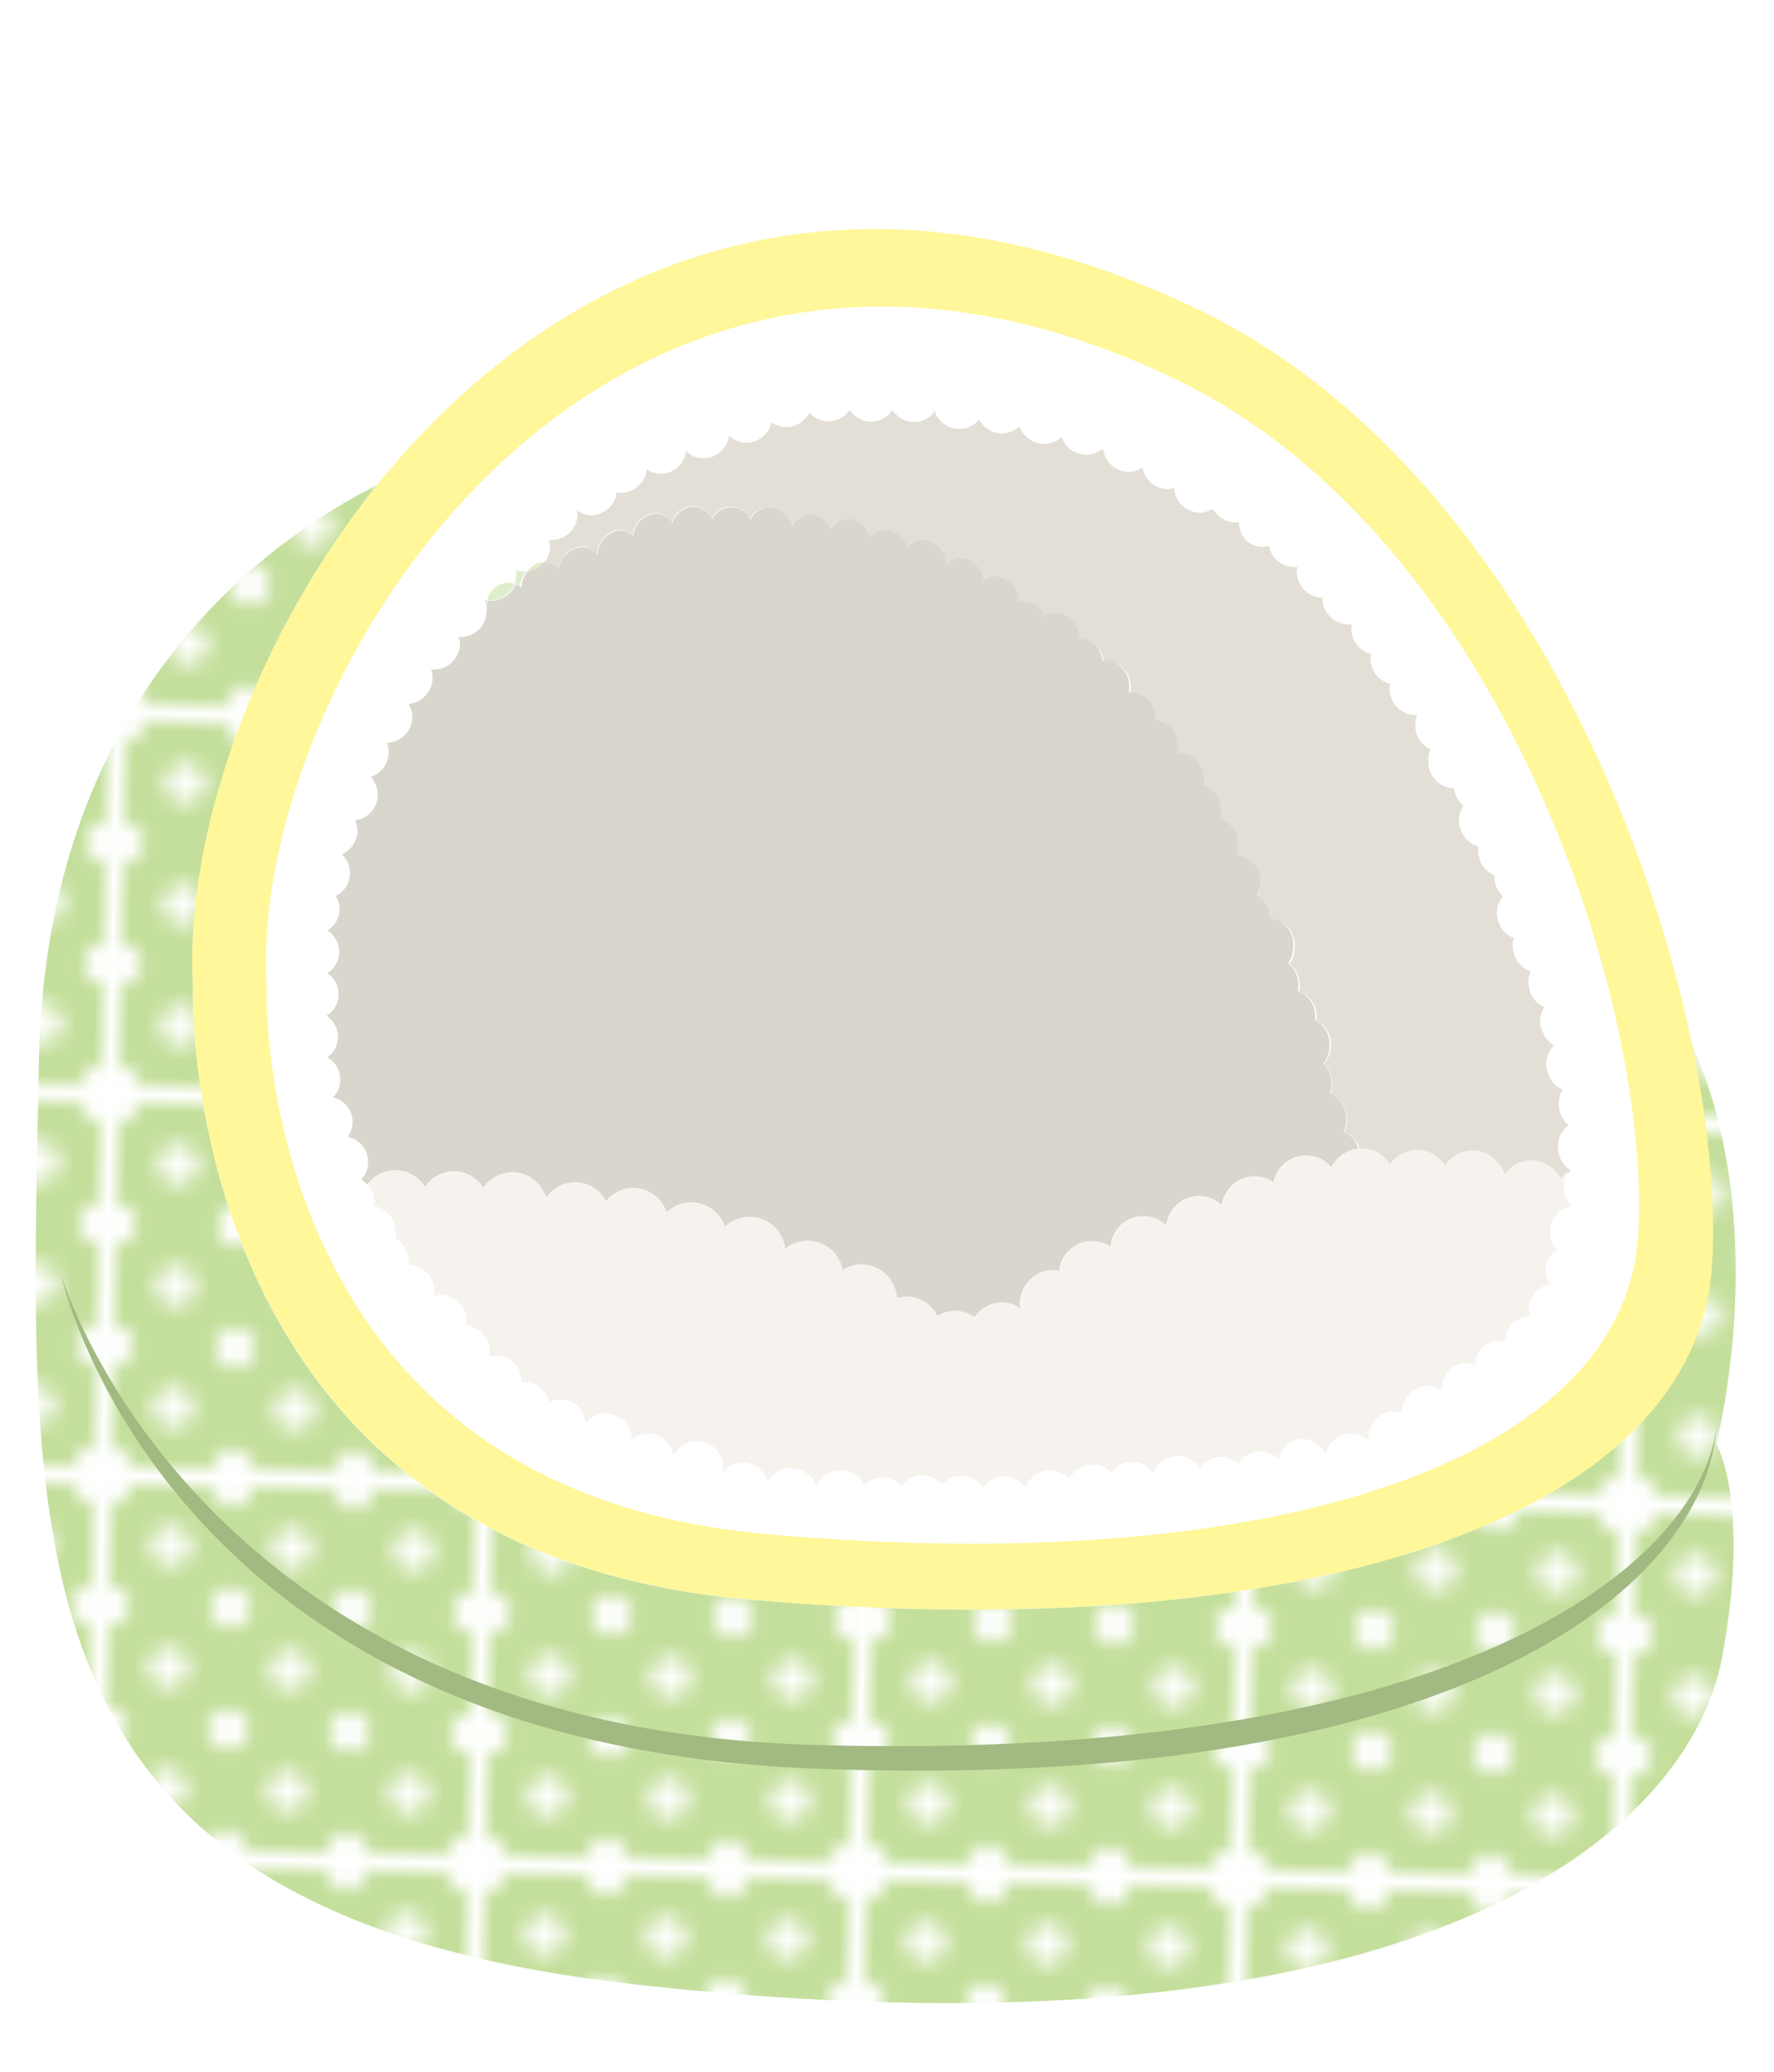 <svg xmlns="http://www.w3.org/2000/svg" viewBox="-2.18 -14 108.49 126.63"><defs><pattern id="a" data-name="êVãKÉpÉ^Å[ÉìÉXÉEÉHÉbÉ` 3" width="21.01" height="21.01" patternTransform="rotate(1.08 881.169 330.184) scale(1.06)" patternUnits="userSpaceOnUse" viewBox="0 0 21.01 21.01"><path fill="none" d="M0 0h21.01v21.01H0z"/><path fill="#c4df9b" d="M0 0h21.01v21.01H0z"/><path d="M1.16 0H0v1.16A1.17 1.17 0 0 0 1.16 0z" fill="#fff"/><path d="M7 1.16A1.17 1.17 0 0 0 8.17 0H5.85A1.16 1.16 0 0 0 7 1.16z" fill="#fff"/><path d="M14 1.16A1.17 1.17 0 0 0 15.18 0h-2.33A1.17 1.17 0 0 0 14 1.16z" fill="#fff"/><path d="M21 1.16V0h-1.15A1.16 1.16 0 0 0 21 1.16z" fill="#fff"/><path d="M1.16 7A1.16 1.16 0 0 0 0 5.84v2.33A1.17 1.17 0 0 0 1.16 7z" fill="#fff"/><path d="M19.85 7A1.16 1.16 0 0 0 21 8.17V5.84A1.16 1.16 0 0 0 19.85 7z" fill="#fff"/><path d="M1.16 14A1.16 1.16 0 0 0 0 12.85v2.32A1.16 1.16 0 0 0 1.16 14z" fill="#fff"/><path d="M19.85 14A1.16 1.16 0 0 0 21 15.17v-2.32A1.16 1.16 0 0 0 19.85 14z" fill="#fff"/><path d="M0 19.85V21h1.16A1.16 1.16 0 0 0 0 19.85z" fill="#fff"/><path d="M7 19.85A1.16 1.16 0 0 0 5.85 21h2.32A1.16 1.16 0 0 0 7 19.85z" fill="#fff"/><path d="M14 19.85A1.16 1.16 0 0 0 12.85 21h2.33A1.17 1.17 0 0 0 14 19.85z" fill="#fff"/><path d="M19.85 21H21v-1.15A1.16 1.16 0 0 0 19.85 21z" fill="#fff"/><path d="M4.66 3.5A1.16 1.16 0 1 1 3.5 2.34 1.16 1.16 0 0 1 4.66 3.5z" fill="#fff"/><circle cx="10.5" cy="3.5" r="1.17" fill="#fff"/><circle cx="17.51" cy="3.5" r="1.16" fill="#fff"/><circle cx="7.01" cy="7" r="1.16" fill="#fff"/><path d="M15.18 7A1.16 1.16 0 1 1 14 5.84 1.17 1.17 0 0 1 15.18 7z" fill="#fff"/><path d="M4.66 10.51A1.16 1.16 0 1 1 3.5 9.35a1.16 1.16 0 0 1 1.16 1.16z" fill="#fff"/><ellipse cx="10.5" cy="10.51" rx="1.17" ry="1.16" fill="#fff"/><ellipse cx="17.51" cy="10.51" rx="1.16" ry="1.16" fill="#fff"/><circle cx="7.01" cy="14.01" r="1.16" fill="#fff"/><path d="M15.18 14A1.16 1.16 0 1 1 14 12.85 1.17 1.17 0 0 1 15.18 14z" fill="#fff"/><path d="M4.66 17.51a1.16 1.16 0 1 1-1.16-1.16 1.16 1.16 0 0 1 1.16 1.16z" fill="#fff"/><ellipse cx="10.5" cy="17.51" rx="1.17" ry="1.16" fill="#fff"/><circle cx="17.51" cy="17.51" r="1.16" fill="#fff"/></pattern></defs><title>Depositphotos_15434135_19</title><g data-name="Layer 2"><g data-name="ÉåÉCÉÑÅ[ 1"><path d="M102.78 74.24s3.53-13.48-1.6-24.67a53.46 53.46 0 0 1 1.29 13.8c-1 15.42-24.86 23.39-59 20.37C8.3 80.62 9.62 46.19 9.62 46.19c-.49-8.81 3.53-20.94 11.28-30.56C13.88 19.18.61 28.78.2 50.87c-.56 30.05-2.38 52.07 36.42 56.4 48 5.36 64.51-9.21 66.52-20 1.76-9.51-.36-13.03-.36-13.03z" fill="url(#a)"/><path d="M31.07 20.36a1.29 1.29 0 0 0-1 .56 1.56 1.56 0 0 0 1-.56z" fill="#e0eecb"/><path d="M29.3 21.69a1 1 0 0 0-.38-.09 1.43 1.43 0 0 0-1.31 1.09.77.77 0 0 0 .18 0 1.59 1.59 0 0 0 1.51-1z" fill="#e0eecb"/><path d="M93.1 56a1.57 1.57 0 0 1 .74-1.29 1.51 1.51 0 0 1-.37-2.21 1.57 1.57 0 0 1-.54-2.68 1.59 1.59 0 0 1-.93-1.44 1.56 1.56 0 0 1 .33-.89A1.58 1.58 0 0 1 91.29 46a1.56 1.56 0 0 1 .18-.69 1.58 1.58 0 0 1-1.14-1.54 1.53 1.53 0 0 1 .11-.5 1.55 1.55 0 0 1-.68-2.51 1.58 1.58 0 0 1-.55-1.22.79.79 0 0 1 0-.12 1.6 1.6 0 0 1-1-1.51 1.56 1.56 0 0 1 .06-.27 1.58 1.58 0 0 1-1.23-1.56 1.54 1.54 0 0 1 .33-.9 1.55 1.55 0 0 1-.63-1.18 1.6 1.6 0 0 1-1.57-1.63 1.57 1.57 0 0 1 .2-.72 1.61 1.61 0 0 1-.83-2.12h-.13A1.6 1.6 0 0 1 82.8 28a1.58 1.58 0 0 1 .06-.27 1.58 1.58 0 0 1-1.23-1.56 1.2 1.2 0 0 1 .06-.27 1.58 1.58 0 0 1-1.23-1.56 1.37 1.37 0 0 1 .06-.25 1.51 1.51 0 0 1-.25 0 1.6 1.6 0 0 1-1.57-1.63 1.6 1.6 0 0 1-1.57-1.63 1.51 1.51 0 0 1 .05-.25 1.42 1.42 0 0 1-.25 0 1.58 1.58 0 0 1-1.51-1.29 1.42 1.42 0 0 1-1.82-1.43 1.46 1.46 0 0 1-.23 0 1.58 1.58 0 0 1-1.37-.77 1.56 1.56 0 0 1-.82.24 1.59 1.59 0 0 1-1.55-1.52 1.53 1.53 0 0 1-.43.08 1.58 1.58 0 0 1-1.51-1.32 1.55 1.55 0 0 1-.87.27 1.59 1.59 0 0 1-1.54-1.44 1.56 1.56 0 0 1-2.52-.7 1.59 1.59 0 0 1-2.59-.65 1.57 1.57 0 0 1-2.47-.41 1.56 1.56 0 0 1-2.7-.54 1.54 1.54 0 0 1-2.6-.05 1.54 1.54 0 0 1-2.61 0 1.55 1.55 0 0 1-2.47.16 1.6 1.6 0 0 1-1.46.89 1.56 1.56 0 0 1-.86-.3 1.56 1.56 0 0 1-2.6.83 1.56 1.56 0 0 1-2.62.95 1.59 1.59 0 0 1-1.59 1.38 1.57 1.57 0 0 1-.82-.28 1.59 1.59 0 0 1-1.6 1.44 1.71 1.71 0 0 1-.23-.05 1.59 1.59 0 0 1-1.6 1.42 1.57 1.57 0 0 1-.85-.3 1.54 1.54 0 0 1 .05.28A1.6 1.6 0 0 1 31.46 19h-.08a1.52 1.52 0 0 1 .08.42 1.58 1.58 0 0 1-.38 1 1.28 1.28 0 0 1 .92.45 1.54 1.54 0 0 1 1.42-1.48 1.29 1.29 0 0 1 .92.45 1.53 1.53 0 0 1 1.42-1.47 1.22 1.22 0 0 1 .76.32 1.51 1.51 0 0 1 1.39-1.35 1.32 1.32 0 0 1 1 .58 1.42 1.42 0 0 1 1.3-1 1.37 1.37 0 0 1 1.14.79 1.26 1.26 0 0 1 2.31 0 1.36 1.36 0 0 1 1.2-.71 1.47 1.47 0 0 1 1.32 1.21 1.37 1.37 0 0 1 1.17-.74 1.4 1.4 0 0 1 1.2.9 1.34 1.34 0 0 1 1.11-.64A1.46 1.46 0 0 1 51 18.86a1.31 1.31 0 0 1 1-.47 1.46 1.46 0 0 1 1.31 1.15 1.31 1.31 0 0 1 1-.47 1.54 1.54 0 0 1 1.36 1.53 1.28 1.28 0 0 1 .93-.42 1.51 1.51 0 0 1 1.35 1.4 1.23 1.23 0 0 1 .77-.29 1.56 1.56 0 0 1 1.37 1.61 1.21 1.21 0 0 1 .38-.08 1.4 1.4 0 0 1 1.22.93 1.24 1.24 0 0 1 .73-.25 1.55 1.55 0 0 1 1.37 1.57 1.1 1.1 0 0 1 .2 0 1.5 1.5 0 0 1 1.34 1.37 1.25 1.25 0 0 1 .24-.05 1.59 1.59 0 0 1 1.39 1.74 1.4 1.4 0 0 1 0 .27 1.32 1.32 0 0 1 .23-.05 1.59 1.59 0 0 1 1.3 1.65 1.59 1.59 0 0 1 1.39 1.74 2.24 2.24 0 0 1-.05.27 1.08 1.08 0 0 1 .22 0 1.59 1.59 0 0 1 1.39 1.74 1.84 1.84 0 0 1-.05.29 1.64 1.64 0 0 1 1.09 1.66 2.07 2.07 0 0 1-.06.29 1.64 1.64 0 0 1 1.08 1.66 2 2 0 0 1-.12.66h.11A1.59 1.59 0 0 1 74.9 40a1.9 1.9 0 0 1-.19.77 1.69 1.69 0 0 1 .83 1.39A1.59 1.59 0 0 1 77 43.89a1.87 1.87 0 0 1-.3 1 1.79 1.79 0 0 1 .61 1.4 1.73 1.73 0 0 1-.05.29 1.64 1.64 0 0 1 1.08 1.65.84.84 0 0 1 0 .13 1.72 1.72 0 0 1 .88 1.6 1.86 1.86 0 0 1-.41 1.04 1.84 1.84 0 0 1 .49 1.3 1.78 1.78 0 0 1-.1.53 1.68 1.68 0 0 1 1 1.62 1.94 1.94 0 0 1-.16.73 1.56 1.56 0 0 1 .93 1.06h.23a2 2 0 0 1 1.67 1 2 2 0 0 1 3.37.06 2 2 0 0 1 3.62.58 2 2 0 0 1 3.45.2 2.2 2.2 0 0 1 .55-.47s0-.08.08-.12A1.58 1.58 0 0 1 93.1 56z" fill="#e3dfd6"/><path d="M27.42 22.65a1.78 1.78 0 0 1 .11.32 2.1 2.1 0 0 1 .07-.28z" fill="#e0eecb"/><path d="M30 20.92a1.35 1.35 0 0 1-.21 0 1.56 1.56 0 0 1-.46-.1 1.46 1.46 0 0 1 .05.29 1.58 1.58 0 0 1-.12.53 1.71 1.71 0 0 1 .35.21 1.89 1.89 0 0 1 .39-.93z" fill="#e0eecb"/><path d="M80 55.16a1.94 1.94 0 0 0 .16-.73 1.68 1.68 0 0 0-1-1.62 1.78 1.78 0 0 0 .1-.53 1.84 1.84 0 0 0-.49-1.3 1.86 1.86 0 0 0 .36-1.05 1.72 1.72 0 0 0-.88-1.6.84.84 0 0 0 0-.13 1.64 1.64 0 0 0-1.08-1.65 1.73 1.73 0 0 0 .05-.29 1.79 1.79 0 0 0-.61-1.4 1.87 1.87 0 0 0 .3-1 1.59 1.59 0 0 0-1.39-1.74 1.69 1.69 0 0 0-.83-1.39 1.9 1.9 0 0 0 .21-.73 1.59 1.59 0 0 0-1.39-1.74h-.11a2 2 0 0 0 .12-.66 1.64 1.64 0 0 0-1.09-1.6 2.07 2.07 0 0 0 .06-.29A1.64 1.64 0 0 0 71.4 34a1.84 1.84 0 0 0 .05-.29A1.59 1.59 0 0 0 70.06 32a1.08 1.08 0 0 0-.22 0 2.24 2.24 0 0 0 .05-.27 1.59 1.59 0 0 0-1.4-1.73 1.59 1.59 0 0 0-1.39-1.7 1.32 1.32 0 0 0-.23.05 1.4 1.4 0 0 0 0-.27 1.59 1.59 0 0 0-1.39-1.74 1.25 1.25 0 0 0-.24.05A1.5 1.5 0 0 0 64 25a1.1 1.1 0 0 0-.2 0 1.55 1.55 0 0 0-1.37-1.57 1.24 1.24 0 0 0-.73.25 1.4 1.4 0 0 0-1.22-.93 1.21 1.21 0 0 0-.38.08 1.56 1.56 0 0 0-1.37-1.61 1.23 1.23 0 0 0-.77.29 1.51 1.51 0 0 0-1.35-1.4 1.28 1.28 0 0 0-.93.42A1.54 1.54 0 0 0 54.32 19a1.31 1.31 0 0 0-1 .47A1.46 1.46 0 0 0 52 18.39a1.31 1.31 0 0 0-1 .47 1.46 1.46 0 0 0-1.3-1.15 1.34 1.34 0 0 0-1.11.64 1.4 1.4 0 0 0-1.2-.9 1.37 1.37 0 0 0-1.17.74A1.47 1.47 0 0 0 44.86 17a1.36 1.36 0 0 0-1.17.75 1.26 1.26 0 0 0-2.31 0 1.37 1.37 0 0 0-1.14-.79 1.42 1.42 0 0 0-1.3 1 1.32 1.32 0 0 0-1-.58 1.51 1.51 0 0 0-1.39 1.35 1.22 1.22 0 0 0-.76-.32 1.53 1.53 0 0 0-1.42 1.47 1.29 1.29 0 0 0-.92-.45A1.54 1.54 0 0 0 32 20.81a1.28 1.28 0 0 0-.92-.45 1.56 1.56 0 0 1-1 .56 1.89 1.89 0 0 0-.38 1 1.71 1.71 0 0 0-.35-.21 1.59 1.59 0 0 1-1.52 1 .77.77 0 0 1-.18 0 2.1 2.1 0 0 0-.07.28 1.4 1.4 0 0 1 0 .36 1.6 1.6 0 0 1-1.63 1.58h-.08a1.52 1.52 0 0 1 .08.42 1.6 1.6 0 0 1-1.63 1.57h-.13a1.58 1.58 0 0 1-1.4 2.08 1.55 1.55 0 0 1 .25.83 1.59 1.59 0 0 1-1.56 1.56 1.59 1.59 0 0 1-1 2.09 1.57 1.57 0 0 1-.94 2.65 1.57 1.57 0 0 1-.81 2.08 1.57 1.57 0 0 1-.38 2.55 1.55 1.55 0 0 1 .24.82 1.58 1.58 0 0 1-.75 1.29 1.54 1.54 0 0 1 0 2.61 1.54 1.54 0 0 1-.05 2.6 1.54 1.54 0 0 1 .05 2.54 1.56 1.56 0 0 1 .34 2.45 1.53 1.53 0 0 1 .9 2.41 1.56 1.56 0 0 1 .83 2.6 1.8 1.8 0 0 1 .37.32 2.12 2.12 0 0 1 3.53.14 2.11 2.11 0 0 1 3.57.06 2.14 2.14 0 0 1 3.84.61 2.12 2.12 0 0 1 3.66.21 2.16 2.16 0 0 1 1.71-.82 2.19 2.19 0 0 1 2 1.49 2.17 2.17 0 0 1 3.56.89 2.16 2.16 0 0 1 3.65 1.38 2.14 2.14 0 0 1 3.52 1.28 2.12 2.12 0 0 1 1.19-.37 2.18 2.18 0 0 1 2.13 2.08 2 2 0 0 1 2.47 1.1 2 2 0 0 1 2.3.06 2.07 2.07 0 0 1 1.75-.91 2 2 0 0 1 1.1.39 2 2 0 0 1-.07-.37 2.07 2.07 0 0 1 2.11-2 1.78 1.78 0 0 1 .3.07 2 2 0 0 1 3.14-1.48 2 2 0 0 1 3.41-1.3 2 2 0 0 1 3.39-1.24 2.05 2.05 0 0 1 2.06-1.78 2 2 0 0 1 1.11.39 2 2 0 0 1 3.52-.93 2.06 2.06 0 0 1 1.66-1.13 1.56 1.56 0 0 0-.89-1.06z" fill="#d9d6ce"/><path d="M20.63 59.7A1.59 1.59 0 0 1 22 61.3a1.55 1.55 0 0 1-.09.39 1.59 1.59 0 0 1 .85 1.43 1.5 1.5 0 0 1 0 .21A1.6 1.6 0 0 1 24.38 65a1.41 1.41 0 0 1-.06.29 1.55 1.55 0 0 1 .46-.08 1.6 1.6 0 0 1 1.57 1.63 1.48 1.48 0 0 1-.05.23 1.59 1.59 0 0 1 1.42 1.6 1.48 1.48 0 0 1-.06.29 1.53 1.53 0 0 1 2 1.55 1.66 1.66 0 0 1 .21 0 1.58 1.58 0 0 1 1.49 1.2 1.55 1.55 0 0 1 .69-.16A1.59 1.59 0 0 1 33.62 73a1.58 1.58 0 0 1 1.25-.6 1.6 1.6 0 0 1 1.57 1.6A1.55 1.55 0 0 1 39 75a1.6 1.6 0 0 1 3 .71 1.35 1.35 0 0 1 0 .29 1.56 1.56 0 0 1 2.79.75 1.58 1.58 0 0 1 3 .22 1.58 1.58 0 0 1 2.94-.13 1.59 1.59 0 0 1 2.3 0 1.55 1.55 0 0 1 2.47-.05 1.54 1.54 0 0 1 2.5.2 1.54 1.54 0 0 1 2.6 0 1.57 1.57 0 0 1 2.68-.55A1.59 1.59 0 0 1 65.8 76a1.54 1.54 0 0 1 2.57.09 1.56 1.56 0 0 1 2.82-.35 1.54 1.54 0 0 1 2.35-.27 1.56 1.56 0 0 1 2.46-.3A1.58 1.58 0 0 1 77.53 74a1.6 1.6 0 0 1 1.44 1 1.56 1.56 0 0 1 2.61-.89 1.32 1.32 0 0 1 0-.21 1.6 1.6 0 0 1 1.63-1.57 1.53 1.53 0 0 1 .42.09.51.51 0 0 1 0-.08 1.6 1.6 0 0 1 1.63-1.57A1.56 1.56 0 0 1 86 71v-.05a1.52 1.52 0 0 1 2.06-1.48A1.59 1.59 0 0 1 89.67 68a1.53 1.53 0 0 1 .21 0 1.59 1.59 0 0 1 1.52-1.55 1.64 1.64 0 0 1-.08-.42 1.58 1.58 0 0 1 1.32-1.52 1.5 1.5 0 0 1 .42-2.13 1.61 1.61 0 0 1-.45-1.14 1.59 1.59 0 0 1 1.45-1.54 1.57 1.57 0 0 1-.6-1.25 1.52 1.52 0 0 1 .35-.91 2.2 2.2 0 0 0-.55.47 2 2 0 0 0-3.45-.2 2 2 0 0 0-3.62-.58 2 2 0 0 0-3.37-.06 2 2 0 0 0-3.55.19 2 2 0 0 0-3.52.93 2 2 0 0 0-1.11-.39 2.05 2.05 0 0 0-2.06 1.78 2 2 0 0 0-3.39 1.24 2 2 0 0 0-3.41 1.3 2 2 0 0 0-3.14 1.48 1.78 1.78 0 0 0-.3-.07 2.07 2.07 0 0 0-2.11 2 2 2 0 0 0 .07.37 2 2 0 0 0-1.1-.39 2.07 2.07 0 0 0-1.75.91 2 2 0 0 0-2.3-.06 2 2 0 0 0-2.47-1.1 2.18 2.18 0 0 0-2.13-2.08 2.12 2.12 0 0 0-1.19.37 2.14 2.14 0 0 0-3.52-1.28A2.16 2.16 0 0 0 42.16 61a2.17 2.17 0 0 0-3.56-.89 2.19 2.19 0 0 0-2-1.49 2.16 2.16 0 0 0-1.71.82 2.12 2.12 0 0 0-3.66-.21 2.14 2.14 0 0 0-3.84-.61 2.11 2.11 0 0 0-3.57-.06 2.12 2.12 0 0 0-3.53-.14 1.2 1.2 0 0 1 .36 1.29z" fill="#f6f3ee"/><path d="M69.93 9.28C34.77-7.81 13.06 27.46 14.12 46.12c0 0-1.18 30.84 30.63 33.64 30.8 2.72 52.4-4.42 53.25-18.24S89.84 19 69.93 9.28zM92.6 61.22a1.61 1.61 0 0 0 .45 1.14 1.5 1.5 0 0 0-.42 2.13A1.58 1.58 0 0 0 91.31 66a1.64 1.64 0 0 0 .08.42A1.59 1.59 0 0 0 89.87 68a1.41 1.41 0 0 0-1.82 1.41A1.52 1.52 0 0 0 86 70.92v.05a1.56 1.56 0 0 0-.81-.27 1.6 1.6 0 0 0-1.63 1.57.66.66 0 0 0 0 .08 1.57 1.57 0 0 0-.42-.09 1.6 1.6 0 0 0-1.63 1.57 1.42 1.42 0 0 0 0 .21 1.56 1.56 0 0 0-2.61.89 1.6 1.6 0 0 0-1.44-1A1.58 1.58 0 0 0 76 75.17a1.56 1.56 0 0 0-2.45.33 1.54 1.54 0 0 0-2.35.27 1.57 1.57 0 0 0-1.3-.77 1.59 1.59 0 0 0-1.53 1.09A1.54 1.54 0 0 0 65.8 76a1.61 1.61 0 0 0-1.13-.49 1.59 1.59 0 0 0-1.46.89 1.57 1.57 0 0 0-2.68.55 1.54 1.54 0 0 0-2.6 0 1.54 1.54 0 0 0-2.5-.2 1.55 1.55 0 0 0-2.47.05 1.59 1.59 0 0 0-2.3 0 1.58 1.58 0 0 0-2.94.13 1.58 1.58 0 0 0-3-.22A1.56 1.56 0 0 0 42 76a1.35 1.35 0 0 0 .05-.24A1.6 1.6 0 0 0 39 75a1.55 1.55 0 0 0-2.54-1 1.6 1.6 0 0 0-1.57-1.62 1.58 1.58 0 0 0-1.25.6 1.59 1.59 0 0 0-1.54-1.46 1.55 1.55 0 0 0-.69.16 1.58 1.58 0 0 0-1.49-1.2 1.66 1.66 0 0 0-.21 0 1.53 1.53 0 0 0-2-1.55 1.48 1.48 0 0 0 .06-.29A1.59 1.59 0 0 0 26.3 67a1.48 1.48 0 0 0 .05-.23 1.6 1.6 0 0 0-1.57-1.63 1.55 1.55 0 0 0-.46.08 1.41 1.41 0 0 0 .06-.29 1.6 1.6 0 0 0-1.57-1.63 1.5 1.5 0 0 0 0-.21 1.59 1.59 0 0 0-.81-1.4 1.55 1.55 0 0 0 0-.39 1.59 1.59 0 0 0-1.42-1.6 1.2 1.2 0 0 0-.36-1.29 1.8 1.8 0 0 0-.37-.32 1.56 1.56 0 0 0-.83-2.6 1.53 1.53 0 0 0-.9-2.41 1.56 1.56 0 0 0-.34-2.45 1.54 1.54 0 0 0-.05-2.54 1.54 1.54 0 0 0 .05-2.6 1.54 1.54 0 0 0 0-2.61 1.57 1.57 0 0 0 .75-1.29 1.55 1.55 0 0 0-.24-.82 1.57 1.57 0 0 0 .38-2.55 1.58 1.58 0 0 0 .81-2.08 1.57 1.57 0 0 0 .94-2.65 1.59 1.59 0 0 0 1-2.09A1.59 1.59 0 0 0 23 29.85a1.55 1.55 0 0 0-.25-.83 1.58 1.58 0 0 0 1.38-2.18h.13a1.6 1.6 0 0 0 1.63-1.57 1.52 1.52 0 0 0-.08-.42h.08a1.6 1.6 0 0 0 1.63-1.57 1.4 1.4 0 0 0 0-.36 1.78 1.78 0 0 0-.11-.32h.18a1.43 1.43 0 0 1 1.31-1.09 1 1 0 0 1 .38.09 1.6 1.6 0 0 0 .12-.53 1.46 1.46 0 0 0-.05-.29 1.53 1.53 0 0 0 .46.1 1.49 1.49 0 0 0 .21 0 1.29 1.29 0 0 1 1-.56 1.58 1.58 0 0 0 .38-1 1.55 1.55 0 0 0-.08-.42h.08a1.6 1.6 0 0 0 1.63-1.57 1.54 1.54 0 0 0-.05-.28 1.57 1.57 0 0 0 .85.3A1.59 1.59 0 0 0 35.49 16a1.71 1.71 0 0 0 .23.05 1.59 1.59 0 0 0 1.6-1.44 1.54 1.54 0 0 0 2.42-1.11 1.56 1.56 0 0 0 2.62-.95 1.56 1.56 0 0 0 2.6-.83 1.56 1.56 0 0 0 .86.3 1.6 1.6 0 0 0 1.46-.89 1.55 1.55 0 0 0 2.47-.13 1.54 1.54 0 0 0 2.61 0 1.54 1.54 0 0 0 2.6.05 1.56 1.56 0 0 0 2.73.55 1.57 1.57 0 0 0 2.47.41 1.59 1.59 0 0 0 2.59.65 1.56 1.56 0 0 0 2.52.7 1.59 1.59 0 0 0 1.54 1.44 1.55 1.55 0 0 0 .87-.27 1.58 1.58 0 0 0 1.51 1.32 1.52 1.52 0 0 0 .43-.08 1.6 1.6 0 0 0 1.55 1.52 1.58 1.58 0 0 0 .82-.24 1.59 1.59 0 0 0 1.38.88 1.55 1.55 0 0 0 .23 0 1.42 1.42 0 0 0 1.82 1.43 1.58 1.58 0 0 0 1.51 1.29 1.52 1.52 0 0 0 .25 0 1.88 1.88 0 0 0-.05.25 1.6 1.6 0 0 0 1.57 1.63 1.6 1.6 0 0 0 1.57 1.63 1.33 1.33 0 0 0 .25 0 1.22 1.22 0 0 0-.05.25 1.58 1.58 0 0 0 1.23 1.56 1.45 1.45 0 0 0-.06.27 1.58 1.58 0 0 0 1.23 1.56 1.56 1.56 0 0 0-.06.27 1.6 1.6 0 0 0 1.57 1.63.9.9 0 0 0 .13 0 1.66 1.66 0 0 0-.14.62 1.6 1.6 0 0 0 1 1.5 1.58 1.58 0 0 0-.2.72 1.6 1.6 0 0 0 1.57 1.63 1.55 1.55 0 0 0 .66 1.12 1.56 1.56 0 0 0-.33.9 1.58 1.58 0 0 0 1.23 1.56 1.51 1.51 0 0 0-.06.27 1.6 1.6 0 0 0 1 1.5v.11a1.57 1.57 0 0 0 .56 1.22 1.55 1.55 0 0 0 .68 2.51 1.66 1.66 0 0 0-.11.5 1.58 1.58 0 0 0 1.14 1.54 1.54 1.54 0 0 0-.18.69 1.58 1.58 0 0 0 1.08 1.53 1.56 1.56 0 0 0-.33.89 1.6 1.6 0 0 0 .89 1.45 1.57 1.57 0 0 0 .54 2.68 1.51 1.51 0 0 0 .37 2.21 1.55 1.55 0 0 0 0 2.67.92.92 0 0 0-.08.12 1.54 1.54 0 0 0-.35.91 1.57 1.57 0 0 0 .6 1.25 1.59 1.59 0 0 0-1.45 1.42z" fill="#fff"/><path d="M71.4 5.07C32.49-14 8.45 25.37 9.62 46.19c0 0-1.31 34.42 33.9 37.55 34.09 3 58-4.95 59-20.37S93.44 15.88 71.4 5.07zM98 61.52c-.86 13.81-22.46 21-53.26 18.24C12.94 77 14.12 46.12 14.12 46.12 13.06 27.46 34.77-7.81 69.93 9.28 89.84 19 98.87 47.71 98 61.52z" fill="#fff799"/><path d="M102.8 73.24c-.79 10-16.26 22.39-55.31 20.84C7.63 92.5 1.56 63.92 1.56 63.92s8.1 27.62 46 28.72c39.02 1.14 54.08-10.81 55.24-19.4z" fill="#a2b982"/></g></g></svg>
